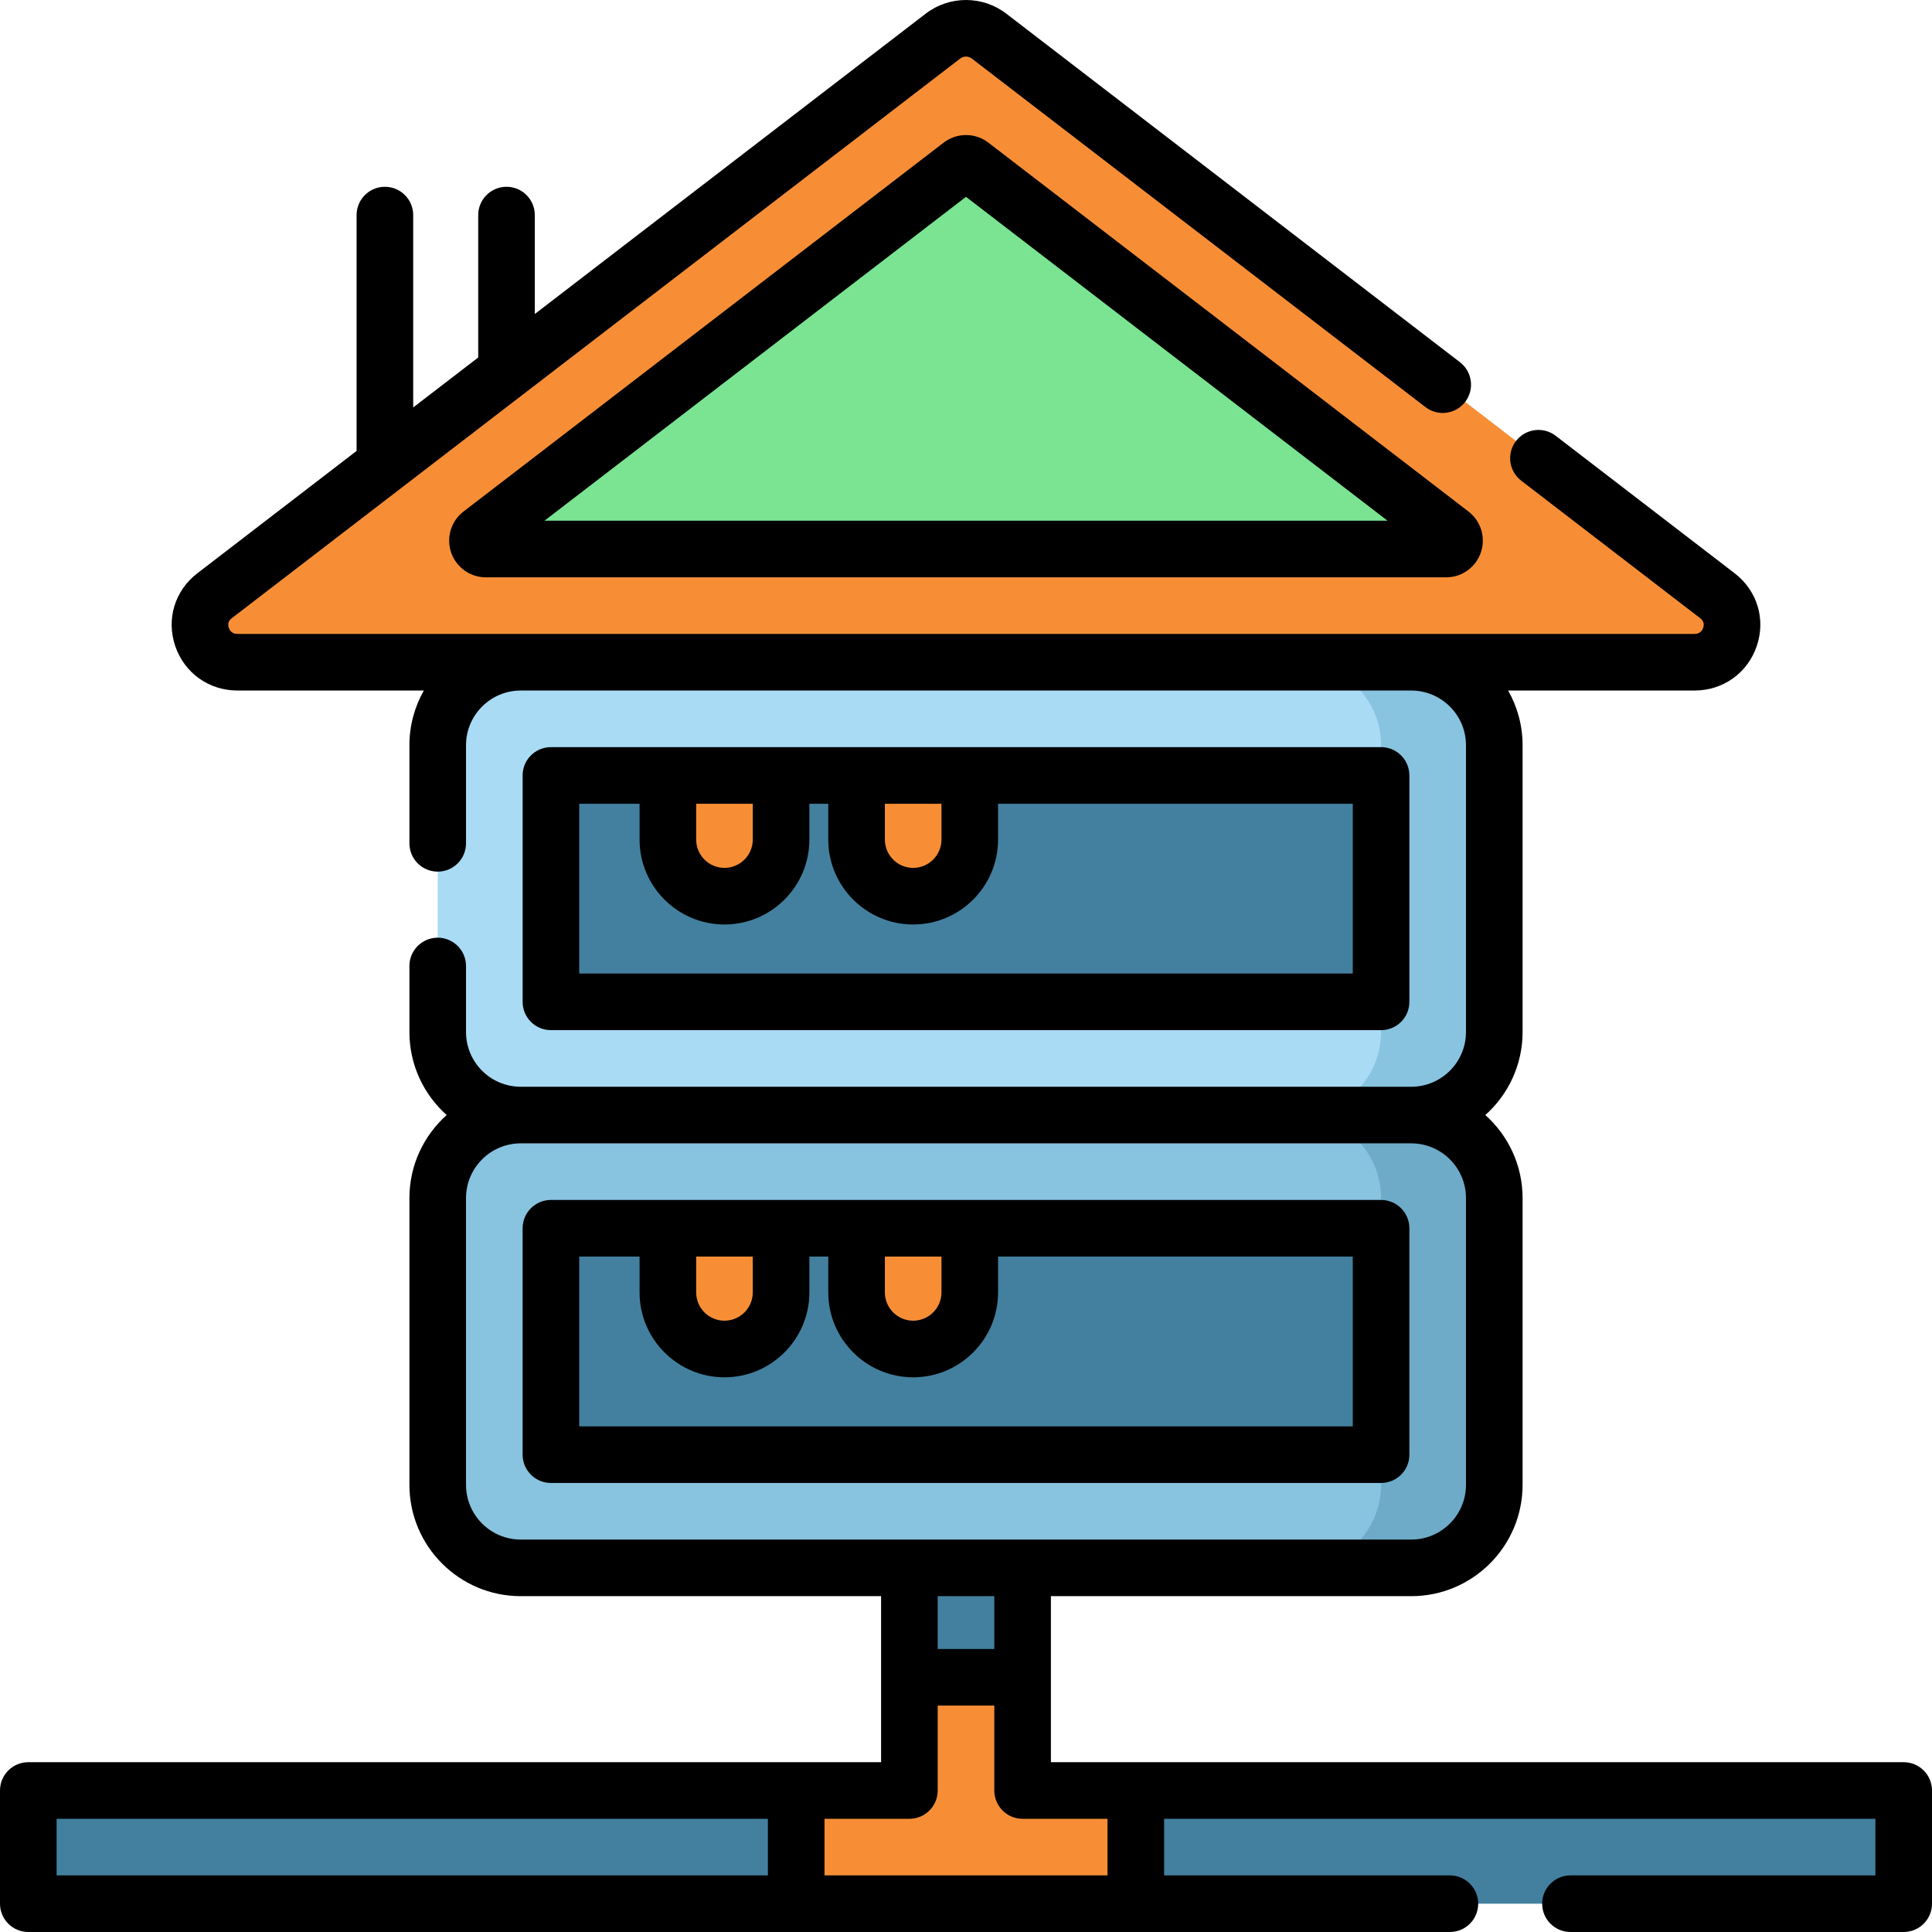 <svg id="Layer_1" enable-background="new 0 0 512 512" height="512" viewBox="0 0 512 512" width="512" xmlns="http://www.w3.org/2000/svg"><g><path d="m449.033 175.5h-386.066c-9.477 0-13.586-11.875-6.099-17.627l193.016-148.299c3.599-2.765 8.633-2.765 12.232 0l193.016 148.299c7.487 5.752 3.378 17.627-6.099 17.627z" fill="#f78e36"/><path d="m127.404 141.511 127.24-97.762c.799-.614 1.912-.614 2.711 0l127.24 97.762c1.685 1.295.77 3.989-1.356 3.989h-254.479c-2.126 0-3.041-2.694-1.356-3.989z" fill="#7be492"/><path d="m374 295.5h-236c-12.15 0-22-9.85-22-22v-76c0-12.15 9.85-22 22-22h236c12.15 0 22 9.85 22 22v76c0 12.15-9.85 22-22 22z" fill="#a9dbf5"/><path d="m374 175.5h-30c12.15 0 22 9.85 22 22v76c0 12.15-9.85 22-22 22h30c12.15 0 22-9.85 22-22v-76c0-12.15-9.85-22-22-22z" fill="#88c3e0"/><path d="m226 125.5h60v220h-60z" fill="#43809f" transform="matrix(0 1 -1 0 491.5 -20.5)"/><path d="m191.993 237.5c-8.284 0-15-6.716-15-15v-17h30v17c0 8.284-6.716 15-15 15z" fill="#f78e36"/><path d="m242 237.5c-8.284 0-15-6.716-15-15v-17h30v17c0 8.284-6.716 15-15 15z" fill="#f78e36"/><path d="m374 415.5h-236c-12.15 0-22-9.85-22-22v-76c0-12.15 9.85-22 22-22h236c12.15 0 22 9.85 22 22v76c0 12.15-9.85 22-22 22z" fill="#88c3e0"/><path d="m374 295.5h-30c12.15 0 22 9.85 22 22v76c0 12.15-9.85 22-22 22h30c12.15 0 22-9.85 22-22v-76c0-12.15-9.85-22-22-22z" fill="#6eabc9"/><path d="m226 245.5h60v220h-60z" fill="#43809f" transform="matrix(0 1 -1 0 611.5 99.5)"/><path d="m191.993 357.5c-8.284 0-15-6.716-15-15v-17h30v17c0 8.284-6.716 15-15 15z" fill="#f78e36"/><path d="m242 357.5c-8.284 0-15-6.716-15-15v-17h30v17c0 8.284-6.716 15-15 15z" fill="#f78e36"/><path d="m241 415.5h30v29h-30z" fill="#43809f"/><path d="m7.5 474.5h497v30h-497z" fill="#43809f"/><path d="m301 474.5v30h-90v-30h30v-30h30v30z" fill="#f78e36"/><g><path d="m261.923 37.797c-3.486-2.677-8.357-2.677-11.848.002l-127.24 97.763c-3.305 2.538-4.624 6.895-3.283 10.84 1.341 3.946 5.041 6.597 9.208 6.597h254.48c4.167 0 7.867-2.65 9.208-6.597 1.341-3.945.021-8.302-3.283-10.84zm-117.64 100.202 111.717-85.835 111.717 85.835z"/><path d="m366 272.999c4.143 0 7.5-3.357 7.5-7.5v-60c0-4.143-3.357-7.5-7.5-7.5h-220c-4.143 0-7.5 3.357-7.5 7.5v60c0 4.143 3.357 7.5 7.5 7.5zm-116.5-60v9.5c0 4.136-3.364 7.5-7.5 7.5s-7.5-3.364-7.5-7.5v-9.5zm-50.007 0v9.5c0 4.136-3.364 7.5-7.5 7.5s-7.5-3.364-7.5-7.5v-9.5zm-45.993 0h15.993v9.5c0 12.406 10.094 22.5 22.5 22.5s22.5-10.094 22.5-22.5v-9.5h5.007v9.5c0 12.406 10.094 22.5 22.5 22.5s22.5-10.094 22.5-22.5v-9.5h94v45h-205z"/><path d="m373.5 385.5v-60c0-4.143-3.357-7.5-7.5-7.5h-220c-4.143 0-7.5 3.357-7.5 7.5v60c0 4.143 3.357 7.5 7.5 7.5h220c4.143 0 7.5-3.358 7.5-7.5zm-124-52.501v9.5c0 4.136-3.364 7.5-7.5 7.5s-7.5-3.364-7.5-7.5v-9.5zm-50.007 0v9.5c0 4.136-3.364 7.5-7.5 7.5s-7.5-3.364-7.5-7.5v-9.5zm159.007 45.001h-205v-45h15.993v9.5c0 12.406 10.094 22.5 22.5 22.5s22.5-10.094 22.5-22.5v-9.5h5.007v9.5c0 12.406 10.094 22.5 22.5 22.5s22.5-10.094 22.5-22.5v-9.5h94z"/><path d="m504.5 467h-226v-44h95.5c16.267 0 29.5-13.233 29.5-29.5v-76c0-8.736-3.82-16.594-9.874-22 6.054-5.406 9.874-13.264 9.874-22v-76c0-5.269-1.395-10.214-3.825-14.5h49.358c7.606 0 14.095-4.631 16.53-11.797 2.418-7.116.117-14.684-5.862-19.277l-47.426-36.439c-3.285-2.524-7.994-1.905-10.517 1.378-2.523 3.284-1.907 7.993 1.378 10.517l47.426 36.439c.877.674 1.146 1.534.798 2.557-.251.74-.859 1.623-2.327 1.623h-386.066c-1.468 0-2.076-.883-2.327-1.623-.348-1.022-.079-1.883.798-2.557l193.015-148.301c.91-.699 2.184-.699 3.094 0l120.22 92.367c3.286 2.525 7.995 1.906 10.517-1.378 2.523-3.284 1.907-7.993-1.378-10.517l-120.22-92.367c-6.291-4.834-15.08-4.834-21.371 0l-103.585 79.587v-26.213c0-4.143-3.357-7.5-7.5-7.5s-7.5 3.357-7.5 7.5v37.738l-17.23 13.239v-50.977c0-4.143-3.357-7.5-7.5-7.5s-7.5 3.357-7.5 7.5v62.501l-42.201 32.424c-5.979 4.594-8.28 12.161-5.862 19.277 2.436 7.166 8.924 11.797 16.53 11.797h49.358c-2.43 4.286-3.825 9.231-3.825 14.5v25.992c0 4.143 3.357 7.5 7.5 7.5s7.5-3.357 7.5-7.5v-25.992c0-7.995 6.505-14.5 14.5-14.5h236c7.995 0 14.5 6.505 14.5 14.5v76c0 7.995-6.505 14.5-14.5 14.5h-236c-7.995 0-14.5-6.505-14.5-14.5v-17.5c0-4.143-3.357-7.5-7.5-7.5s-7.5 3.357-7.5 7.5v17.5c0 8.736 3.82 16.594 9.874 22-6.054 5.406-9.874 13.264-9.874 22v76c0 16.267 13.233 29.5 29.5 29.5h95.5v44h-226c-4.143 0-7.5 3.357-7.5 7.5v30c0 4.143 3.357 7.5 7.5 7.5h376.738c4.143 0 7.5-3.357 7.5-7.5s-3.357-7.5-7.5-7.5h-75.738v-15h188.5v15h-80.809c-4.143 0-7.5 3.357-7.5 7.5s3.357 7.5 7.5 7.5h88.309c4.143 0 7.5-3.357 7.5-7.5v-30c0-4.141-3.357-7.498-7.5-7.498zm-381-73.5v-76c0-7.995 6.505-14.5 14.5-14.5h236c7.995 0 14.5 6.505 14.5 14.5v76c0 7.995-6.505 14.5-14.5 14.5h-236c-7.995 0-14.5-6.505-14.5-14.5zm140 29.5v14h-15v-14zm-248.5 59h188.5v15h-188.5zm278.5 15h-75v-15h22.5c4.143 0 7.5-3.357 7.5-7.5v-22.5h15v22.5c0 4.143 3.357 7.5 7.5 7.5h22.5z"/></g></g></svg>